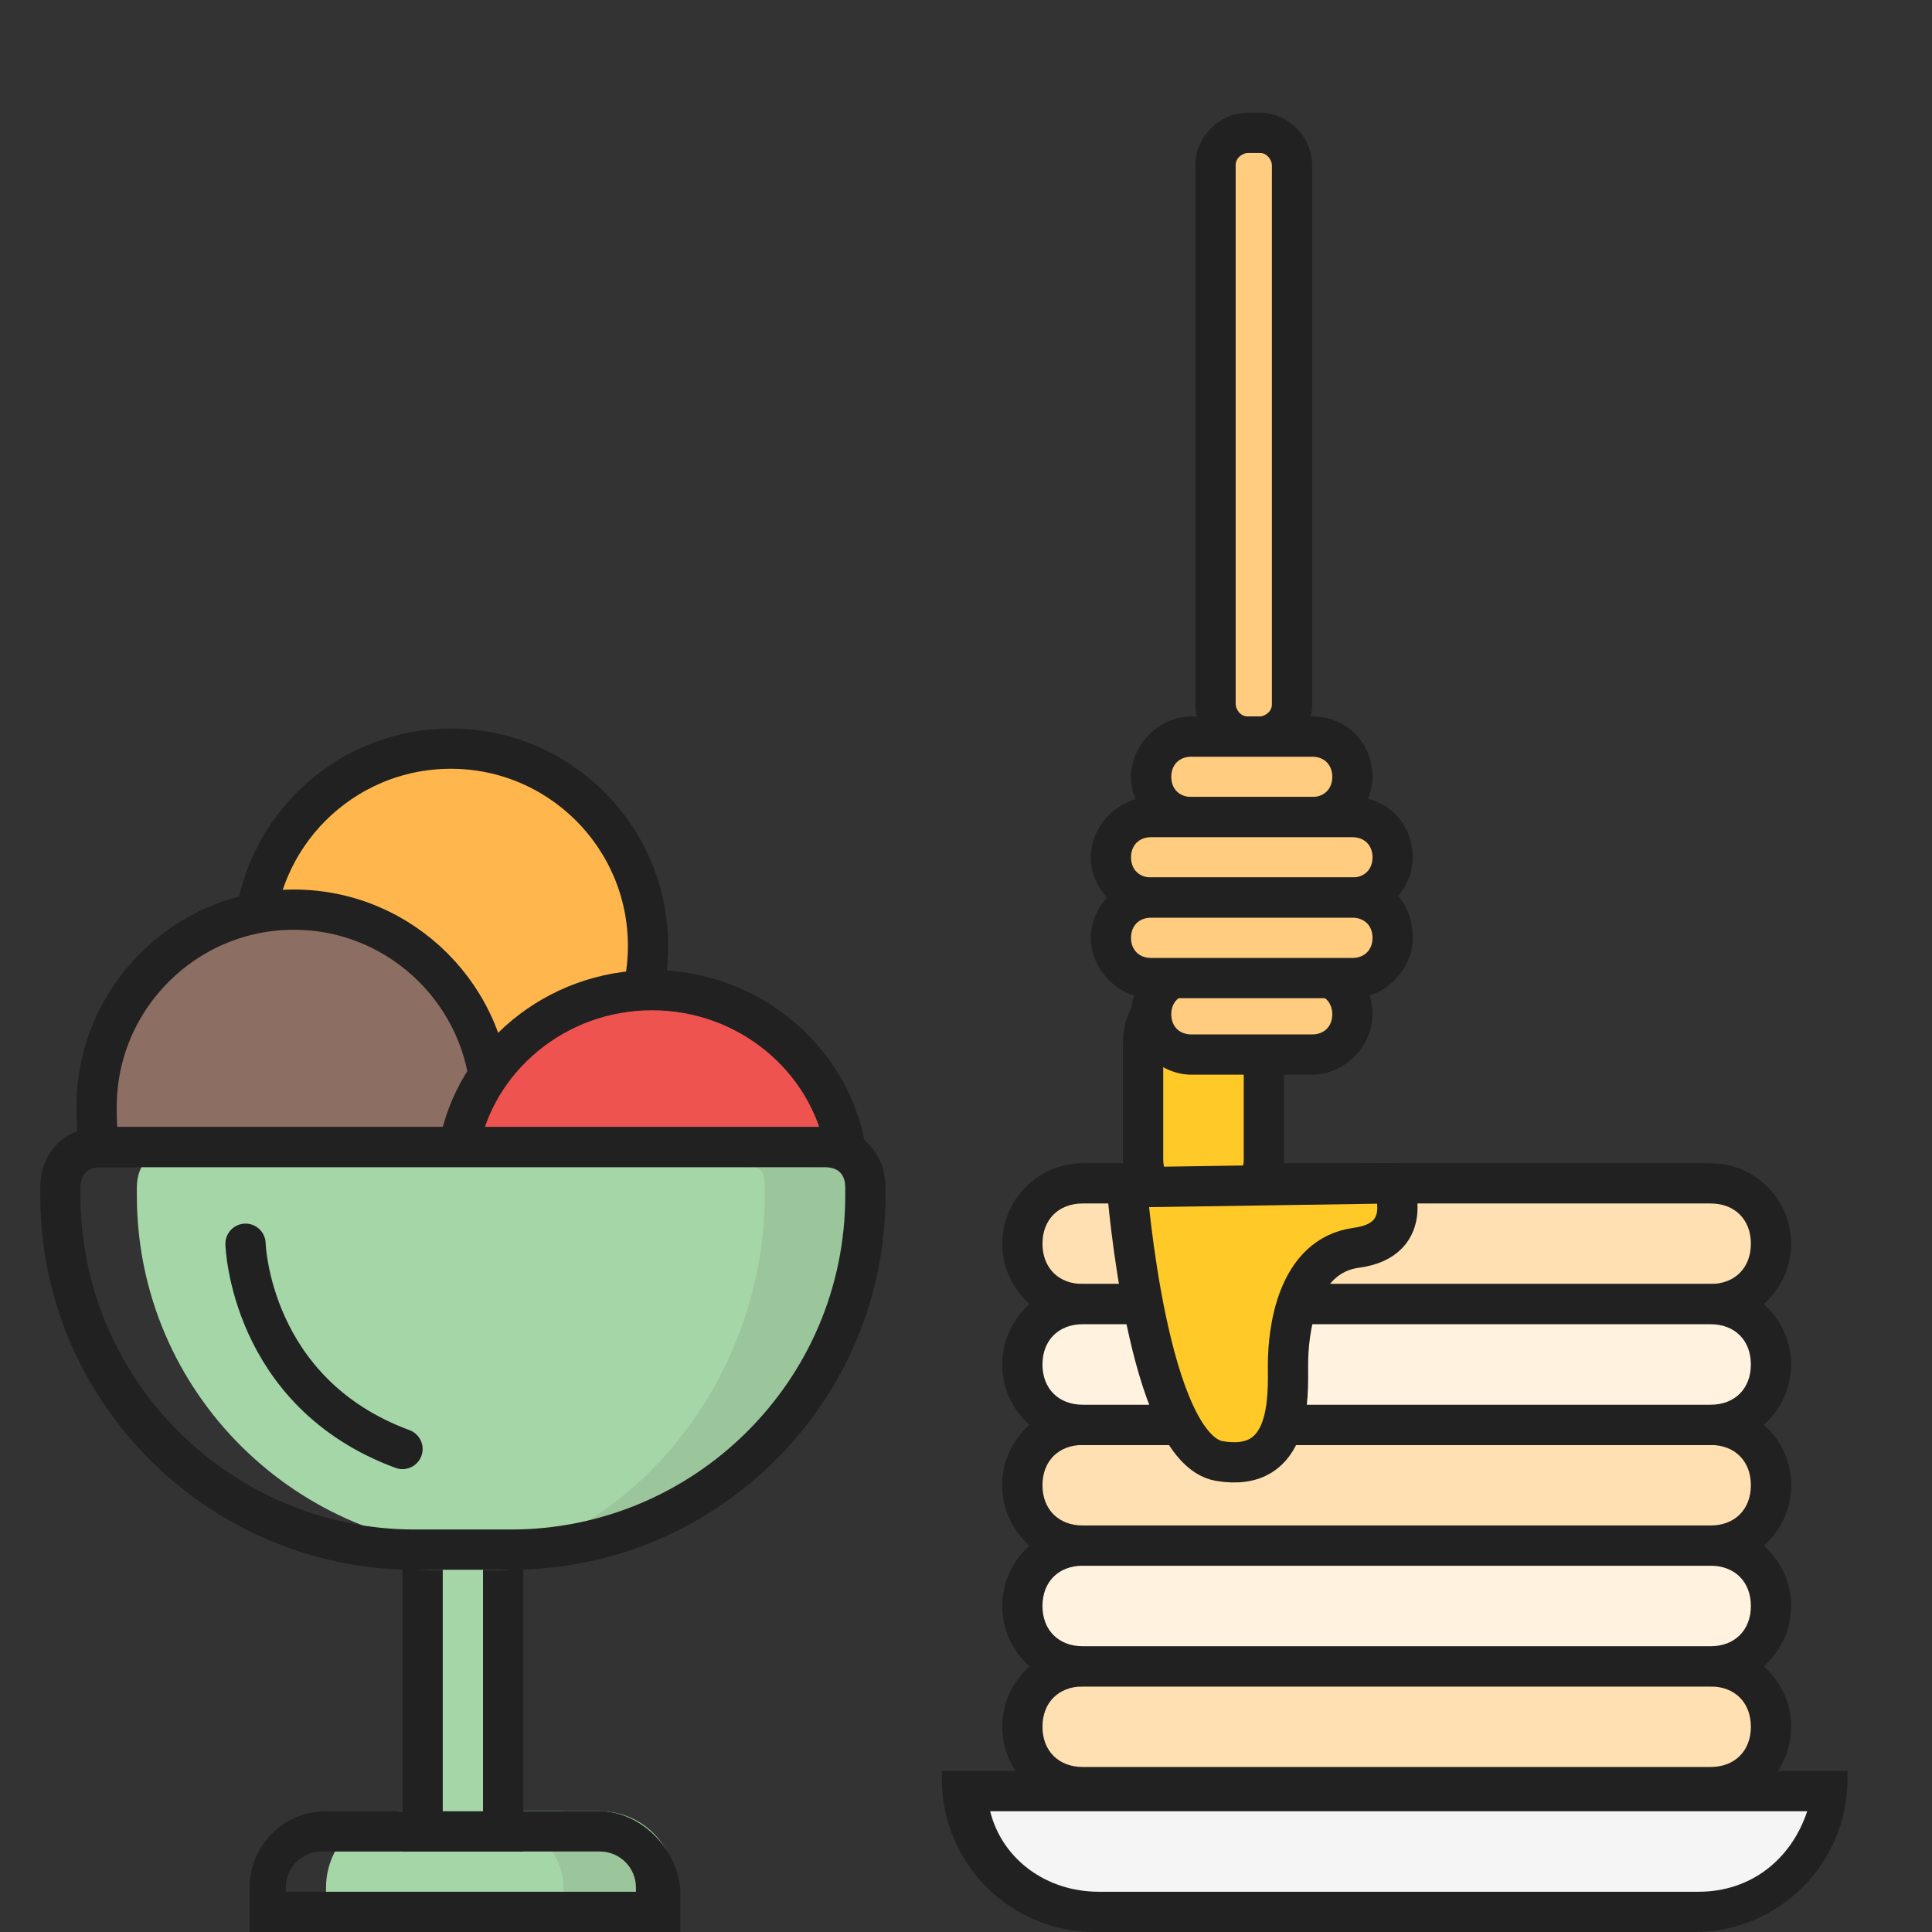 <?xml version="1.0" encoding="utf-8"?>
<!-- Generator: Adobe Illustrator 19.0.1, SVG Export Plug-In . SVG Version: 6.00 Build 0)  -->
<svg version="1.1" xmlns="http://www.w3.org/2000/svg" xmlns:xlink="http://www.w3.org/1999/xlink" x="0px" y="0px"
	 viewBox="0 0 48 48" style="enable-background:new 0 0 48 48;" xml:space="preserve">
<rect x="0" y="0" width="48" height="48" fill="#333333" stroke="none"/>
<style type="text/css">
	.st0{fill:#FF7043;stroke:#212121;stroke-linecap:round;stroke-miterlimit:10;}
	.st1{fill:#E0E0E0;}
	.st2{fill:#212121;}
	.st3{fill:#FFCC80;}
	.st4{display:none;}
	.st5{display:inline;}
	.st6{clip-path:url(#SVGID_2_);}
	.st7{fill:#4DB6AC;}
	.st8{clip-path:url(#SVGID_4_);}
	.st9{fill:#26A69A;}
	.st10{fill:none;stroke:#212121;stroke-linecap:round;stroke-miterlimit:10;}
	.st11{fill:#66BB6A;stroke:#212121;stroke-linecap:round;stroke-linejoin:round;stroke-miterlimit:10;}
	.st12{fill:#F44336;}
	.st13{fill:#EEEEEE;}
	.st14{fill:#FFA726;}
	.st15{fill:#FFD54F;}
	.st16{display:inline;fill:#212121;}
	.st17{clip-path:url(#SVGID_6_);}
	.st18{fill:#F5F5F5;}
	.st19{display:inline;fill:#F5F5F5;}
	.st20{clip-path:url(#SVGID_8_);}
	.st21{fill:#DBDBDB;}
	.st22{fill:none;stroke:#212121;stroke-miterlimit:10;}
	.st23{fill:#66BB6A;}
	.st24{fill:#FF8A65;}
	.st25{fill:#EF5350;stroke:#212121;stroke-linecap:round;stroke-linejoin:round;stroke-miterlimit:10;}
	.st26{fill:#B71C1C;}
	.st27{display:inline;fill:#80DEEA;}
	.st28{clip-path:url(#SVGID_10_);}
	.st29{fill:#80DEEA;}
	.st30{fill:#74CAD1;}
	.st31{clip-path:url(#SVGID_12_);}
	.st32{fill:#A5D6A7;}
	.st33{fill:#9BC69B;}
	.st34{fill:#FFB74D;stroke:#212121;stroke-linecap:round;stroke-linejoin:round;stroke-miterlimit:10;}
	.st35{fill:#8D6E63;stroke:#212121;stroke-linecap:round;stroke-linejoin:round;stroke-miterlimit:10;}
	.st36{clip-path:url(#SVGID_14_);fill:#A5D6A7;}
	.st37{fill:none;stroke:#212121;stroke-linecap:round;stroke-linejoin:round;stroke-miterlimit:10;}
	.st38{fill:#FFE0B2;}
	.st39{fill:#FFF3E0;}
	.st40{fill:#FFCA28;stroke:#212121;stroke-linecap:round;stroke-linejoin:round;stroke-miterlimit:10;}
	.st41{fill:#FFD54F;stroke:#212121;stroke-miterlimit:10;}
	.st42{fill:#FFF176;stroke:#212121;stroke-miterlimit:10;}
	.st43{fill:#4FC3F7;stroke:#212121;stroke-miterlimit:10;}
	.st44{clip-path:url(#SVGID_16_);}
	.st45{fill:#4FC3F7;}
	.st46{fill:#29B6F6;}
	.st47{fill:none;stroke:#000000;stroke-miterlimit:10;}
	.st48{fill:#FFE0B2;stroke:#212121;stroke-miterlimit:10;}
	.st49{fill:#FFD9A6;}
	.st50{fill:#D7F0F9;}
	.st51{clip-path:url(#SVGID_18_);fill:#FFD54F;stroke:#212121;stroke-miterlimit:10;}
	.st52{fill:#E57373;}
	.st53{fill:#9CCC65;}
	.st54{fill:#97BA60;}
	.st55{fill:#EBF4F7;}
	.st56{fill:#BDBDBD;}
	.st57{clip-path:url(#SVGID_22_);}
	.st58{clip-path:url(#SVGID_24_);}
	.st59{fill:#C62828;}
	.st60{fill:#AF2525;}
</style>
<g id="soups">
</g>
<g id="main_dishes">
</g>
<g id="salads">
</g>
<g id="desserts">
	<g>
		<g>
			<g>
				<defs>
					<path id="SVGID_11_" d="M16.8,48H6.1v-1.1C6.1,45.9,7,45,8.1,45h6.8c1.1,0,1.9,0.9,1.9,1.9V48z"/>
				</defs>
				<clipPath id="SVGID_2_">
					<use xlink:href="#SVGID_11_"  style="overflow:visible;"/>
				</clipPath>
				<g class="st6">
					<path class="st32" d="M18.8,48H8.1v-1.1c0-1.1,0.9-1.9,1.9-1.9h6.8c1.1,0,1.9,0.9,1.9,1.9V48z"/>
				</g>
			</g>
			<g>
				<g>
					<path class="st33" d="M13.9,45h-2c1.1,0,2.1,0.9,2.1,1.9V48h2v-1.1C16,45.9,14.9,45,13.9,45z"/>
				</g>
			</g>
			<g>
				<path class="st2" d="M14.9,46c0.5,0,0.9,0.4,0.9,0.9V47H7.1v-0.1c0-0.5,0.4-0.9,0.9-0.9H14.9 M14.9,45H8.1
					c-1.1,0-1.9,0.9-1.9,1.9V48h10.7v-1.1C16.8,45.9,15.9,45,14.9,45L14.9,45z"/>
			</g>
			<g>
				<rect x="10.5" y="36.3" class="st32" width="2" height="9.2"/>
				<path class="st2" d="M12,36.8V45h-1v-8.2H12 M13,35.8h-3V46h3V35.8L13,35.8z"/>
			</g>
			<g>
				<g>
					<circle class="st34" cx="11.2" cy="23.5" r="4.9"/>
					<g>
						<path class="st35" d="M12.2,27.5c0-2.7-2.2-4.9-4.9-4.9s-4.9,2.2-4.9,4.9c0,0.3,0,0.7,0.1,1H12C12.1,28.2,12.2,27.8,12.2,27.5
							z"/>
					</g>
					<g>
						<path class="st25" d="M16.2,24.6c-2.4,0-4.4,1.7-4.8,3.9H21C20.6,26.3,18.6,24.6,16.2,24.6z"/>
					</g>
				</g>
				<g>
					<defs>
						<path id="SVGID_13_" d="M12.6,38.5h-2.4c-4.8,0-8.8-3.9-8.8-8.8v-0.2c0-0.6,0.4-1,1-1h18c0.6,0,1,0.4,1,1v0.2
							C21.4,34.6,17.5,38.5,12.6,38.5z"/>
					</defs>
					<clipPath id="SVGID_4_">
						<use xlink:href="#SVGID_13_"  style="overflow:visible;"/>
					</clipPath>
					<path style="clip-path:url(#SVGID_4_);fill:#A5D6A7;" d="M14.6,38.5h-2.4c-4.8,0-8.8-3.9-8.8-8.8v-0.2c0-0.6,0.4-1,1-1h18
						c0.6,0,1,0.4,1,1v0.2C23.4,34.6,19.5,38.5,14.6,38.5z"/>
				</g>
				<path class="st33" d="M20.2,29h-2c0.6,0,0.8-0.1,0.8,0.5v0.2c0,4.8-3.7,9.3-8.6,9.3h2c4.8,0,8.6-4.4,8.6-9.3v-0.2
					C21,28.9,20.7,29,20.2,29z"/>
				<path class="st37" d="M12.7,38.5h-2.4c-4.8,0-8.8-3.9-8.8-8.8v-0.2c0-0.6,0.4-1,1-1h18c0.6,0,1,0.4,1,1v0.2
					C21.5,34.6,17.5,38.5,12.7,38.5z"/>
			</g>
		</g>
		<path class="st10" d="M6.1,30.9c0,0,0.1,3.7,3.9,5.1"/>
	</g>
	<g>
		<g>
			<path class="st18" d="M27.3,47.5c-1.7,0-3.2-1.3-3.3-3h21.5c-0.2,1.7-1.6,3-3.3,3H27.3z"/>
			<g>
				<path class="st2" d="M44.9,45c-0.4,1.2-1.4,2-2.7,2H27.3c-1.3,0-2.4-0.8-2.7-2H44.9 M46,44H23.4v0.2c0,2.1,1.7,3.8,3.8,3.8h14.9
					c2.1,0,3.8-1.7,3.8-3.8V44L46,44z"/>
			</g>
		</g>
		<g>
			<path class="st38" d="M26.9,44.4c-0.8,0-1.5-0.7-1.5-1.5s0.7-1.5,1.5-1.5h15.6c0.8,0,1.5,0.7,1.5,1.5s-0.7,1.5-1.5,1.5H26.9z"/>
			<path class="st2" d="M42.5,41.9c0.6,0,1,0.4,1,1s-0.4,1-1,1H26.9c-0.6,0-1-0.4-1-1s0.4-1,1-1H42.5 M42.5,40.9H26.9
				c-1.1,0-2,0.9-2,2s0.9,2,2,2h15.6c1.1,0,2-0.9,2-2S43.6,40.9,42.5,40.9L42.5,40.9z"/>
		</g>
		<g>
			<path class="st38" d="M26.9,38.4c-0.8,0-1.5-0.7-1.5-1.5s0.7-1.5,1.5-1.5h15.6c0.8,0,1.5,0.7,1.5,1.5s-0.7,1.5-1.5,1.5H26.9z"/>
			<path class="st2" d="M42.5,35.9c0.6,0,1,0.4,1,1s-0.4,1-1,1H26.9c-0.6,0-1-0.4-1-1s0.4-1,1-1H42.5 M42.5,34.9H26.9
				c-1.1,0-2,0.9-2,2s0.9,2,2,2h15.6c1.1,0,2-0.9,2-2S43.6,34.9,42.5,34.9L42.5,34.9z"/>
		</g>
		<g>
			<path class="st39" d="M26.9,41.4c-0.8,0-1.5-0.7-1.5-1.5s0.7-1.5,1.5-1.5h15.6c0.8,0,1.5,0.7,1.5,1.5s-0.7,1.5-1.5,1.5H26.9z"/>
			<path class="st2" d="M42.5,38.9c0.6,0,1,0.4,1,1s-0.4,1-1,1H26.9c-0.6,0-1-0.4-1-1s0.4-1,1-1H42.5 M42.5,37.9H26.9
				c-1.1,0-2,0.9-2,2s0.9,2,2,2h15.6c1.1,0,2-0.9,2-2S43.6,37.9,42.5,37.9L42.5,37.9z"/>
		</g>
		<g>
			<path class="st38" d="M26.9,38.4c-0.8,0-1.5-0.7-1.5-1.5s0.7-1.5,1.5-1.5h15.6c0.8,0,1.5,0.7,1.5,1.5s-0.7,1.5-1.5,1.5H26.9z"/>
			<path class="st2" d="M42.5,35.9c0.6,0,1,0.4,1,1s-0.4,1-1,1H26.9c-0.6,0-1-0.4-1-1s0.4-1,1-1H42.5 M42.5,34.9H26.9
				c-1.1,0-2,0.9-2,2s0.9,2,2,2h15.6c1.1,0,2-0.9,2-2S43.6,34.9,42.5,34.9L42.5,34.9z"/>
		</g>
		<g>
			<path class="st38" d="M26.9,32.4c-0.8,0-1.5-0.7-1.5-1.5s0.7-1.5,1.5-1.5h15.6c0.8,0,1.5,0.7,1.5,1.5s-0.7,1.5-1.5,1.5H26.9z"/>
			<path class="st2" d="M42.5,29.9c0.6,0,1,0.4,1,1s-0.4,1-1,1H26.9c-0.6,0-1-0.4-1-1s0.4-1,1-1H42.5 M42.5,28.9H26.9
				c-1.1,0-2,0.9-2,2c0,1.1,0.9,2,2,2h15.6c1.1,0,2-0.9,2-2C44.5,29.8,43.6,28.9,42.5,28.9L42.5,28.9z"/>
		</g>
		<path class="st40" d="M28.4,25.9v2.9c0,0.8,0.7,1.5,1.5,1.5h0c0.8,0,1.5-0.7,1.5-1.5v-2.9c0-0.8-0.7-1.5-1.5-1.5h0
			C29.1,24.4,28.4,25.1,28.4,25.9z"/>
		<g>
			<path class="st39" d="M26.9,35.4c-0.8,0-1.5-0.7-1.5-1.5s0.7-1.5,1.5-1.5h15.6c0.8,0,1.5,0.7,1.5,1.5s-0.7,1.5-1.5,1.5H26.9z"/>
			<path class="st2" d="M42.5,32.9c0.6,0,1,0.4,1,1s-0.4,1-1,1H26.9c-0.6,0-1-0.4-1-1s0.4-1,1-1H42.5 M42.5,31.9H26.9
				c-1.1,0-2,0.9-2,2s0.9,2,2,2h15.6c1.1,0,2-0.9,2-2S43.6,31.9,42.5,31.9L42.5,31.9z"/>
		</g>
		<path class="st40" d="M28,29.5c0,0,0.5,6.5,2.3,6.8c1.8,0.3,1.7-1.6,1.7-2.4c0-0.8,0.2-2.7,1.7-2.9s0.9-1.6,0.9-1.6L28,29.5z"/>
		<g>
			<g>
				<path class="st3" d="M31,18.4c-0.5,0-0.8-0.4-0.8-0.8V4.1c0-0.5,0.4-0.8,0.8-0.8h0.3c0.5,0,0.8,0.4,0.8,0.8v13.4
					c0,0.5-0.4,0.8-0.8,0.8H31z"/>
				<g>
					<path class="st2" d="M31.3,3.8c0.2,0,0.3,0.2,0.3,0.3v13.4c0,0.2-0.2,0.3-0.3,0.3H31c-0.2,0-0.3-0.2-0.3-0.3V4.1
						c0-0.2,0.2-0.3,0.3-0.3H31.3 M31.3,2.8H31c-0.7,0-1.3,0.6-1.3,1.3v13.4c0,0.7,0.6,1.3,1.3,1.3h0.3c0.7,0,1.3-0.6,1.3-1.3V4.1
						C32.6,3.4,32,2.8,31.3,2.8L31.3,2.8z"/>
				</g>
			</g>
			<g>
				<path class="st3" d="M29.6,20.3c-0.6,0-1-0.5-1-1c0-0.6,0.5-1,1-1h3c0.6,0,1,0.5,1,1c0,0.6-0.5,1-1,1H29.6z"/>
				<path class="st2" d="M32.6,18.8c0.3,0,0.5,0.2,0.5,0.5c0,0.3-0.2,0.5-0.5,0.5h-3c-0.3,0-0.5-0.2-0.5-0.5c0-0.3,0.2-0.5,0.5-0.5
					H32.6 M32.6,17.8h-3c-0.8,0-1.5,0.7-1.5,1.5v0c0,0.8,0.7,1.5,1.5,1.5h3c0.8,0,1.5-0.7,1.5-1.5v0C34.1,18.5,33.5,17.8,32.6,17.8
					L32.6,17.8z"/>
			</g>
			<g>
				<path class="st3" d="M29.6,26.3c-0.6,0-1-0.5-1-1c0-0.6,0.5-1,1-1h3c0.6,0,1,0.5,1,1c0,0.6-0.5,1-1,1H29.6z"/>
				<path class="st2" d="M32.6,24.7c0.3,0,0.5,0.2,0.5,0.5c0,0.3-0.2,0.5-0.5,0.5h-3c-0.3,0-0.5-0.2-0.5-0.5c0-0.3,0.2-0.5,0.5-0.5
					H32.6 M32.6,23.7h-3c-0.8,0-1.5,0.7-1.5,1.5v0c0,0.8,0.7,1.5,1.5,1.5h3c0.8,0,1.5-0.7,1.5-1.5v0C34.1,24.4,33.5,23.7,32.6,23.7
					L32.6,23.7z"/>
			</g>
			<g>
				<path class="st3" d="M28.6,22.3c-0.6,0-1-0.5-1-1c0-0.6,0.5-1,1-1h5c0.6,0,1,0.5,1,1c0,0.6-0.5,1-1,1H28.6z"/>
				<path class="st2" d="M33.6,20.8c0.3,0,0.5,0.2,0.5,0.5c0,0.3-0.2,0.5-0.5,0.5h-5c-0.3,0-0.5-0.2-0.5-0.5c0-0.3,0.2-0.5,0.5-0.5
					H33.6 M33.6,19.8h-5c-0.8,0-1.5,0.7-1.5,1.5v0c0,0.8,0.7,1.5,1.5,1.5h5c0.8,0,1.5-0.7,1.5-1.5v0C35.1,20.5,34.5,19.8,33.6,19.8
					L33.6,19.8z"/>
			</g>
			<g>
				<path class="st3" d="M28.6,24.3c-0.6,0-1-0.5-1-1c0-0.6,0.5-1,1-1h5c0.6,0,1,0.5,1,1c0,0.6-0.5,1-1,1H28.6z"/>
				<path class="st2" d="M33.6,22.8c0.3,0,0.5,0.2,0.5,0.5c0,0.3-0.2,0.5-0.5,0.5h-5c-0.3,0-0.5-0.2-0.5-0.5c0-0.3,0.2-0.5,0.5-0.5
					H33.6 M33.6,21.8h-5c-0.8,0-1.5,0.7-1.5,1.5v0c0,0.8,0.7,1.5,1.5,1.5h5c0.8,0,1.5-0.7,1.5-1.5v0C35.1,22.4,34.5,21.8,33.6,21.8
					L33.6,21.8z"/>
			</g>
		</g>
	</g>
</g>
<g id="drinks">
</g>
<g id="alcoholic_drinks">
</g>
<g id="dish">
</g>
<g id="logo">
</g>
</svg>
